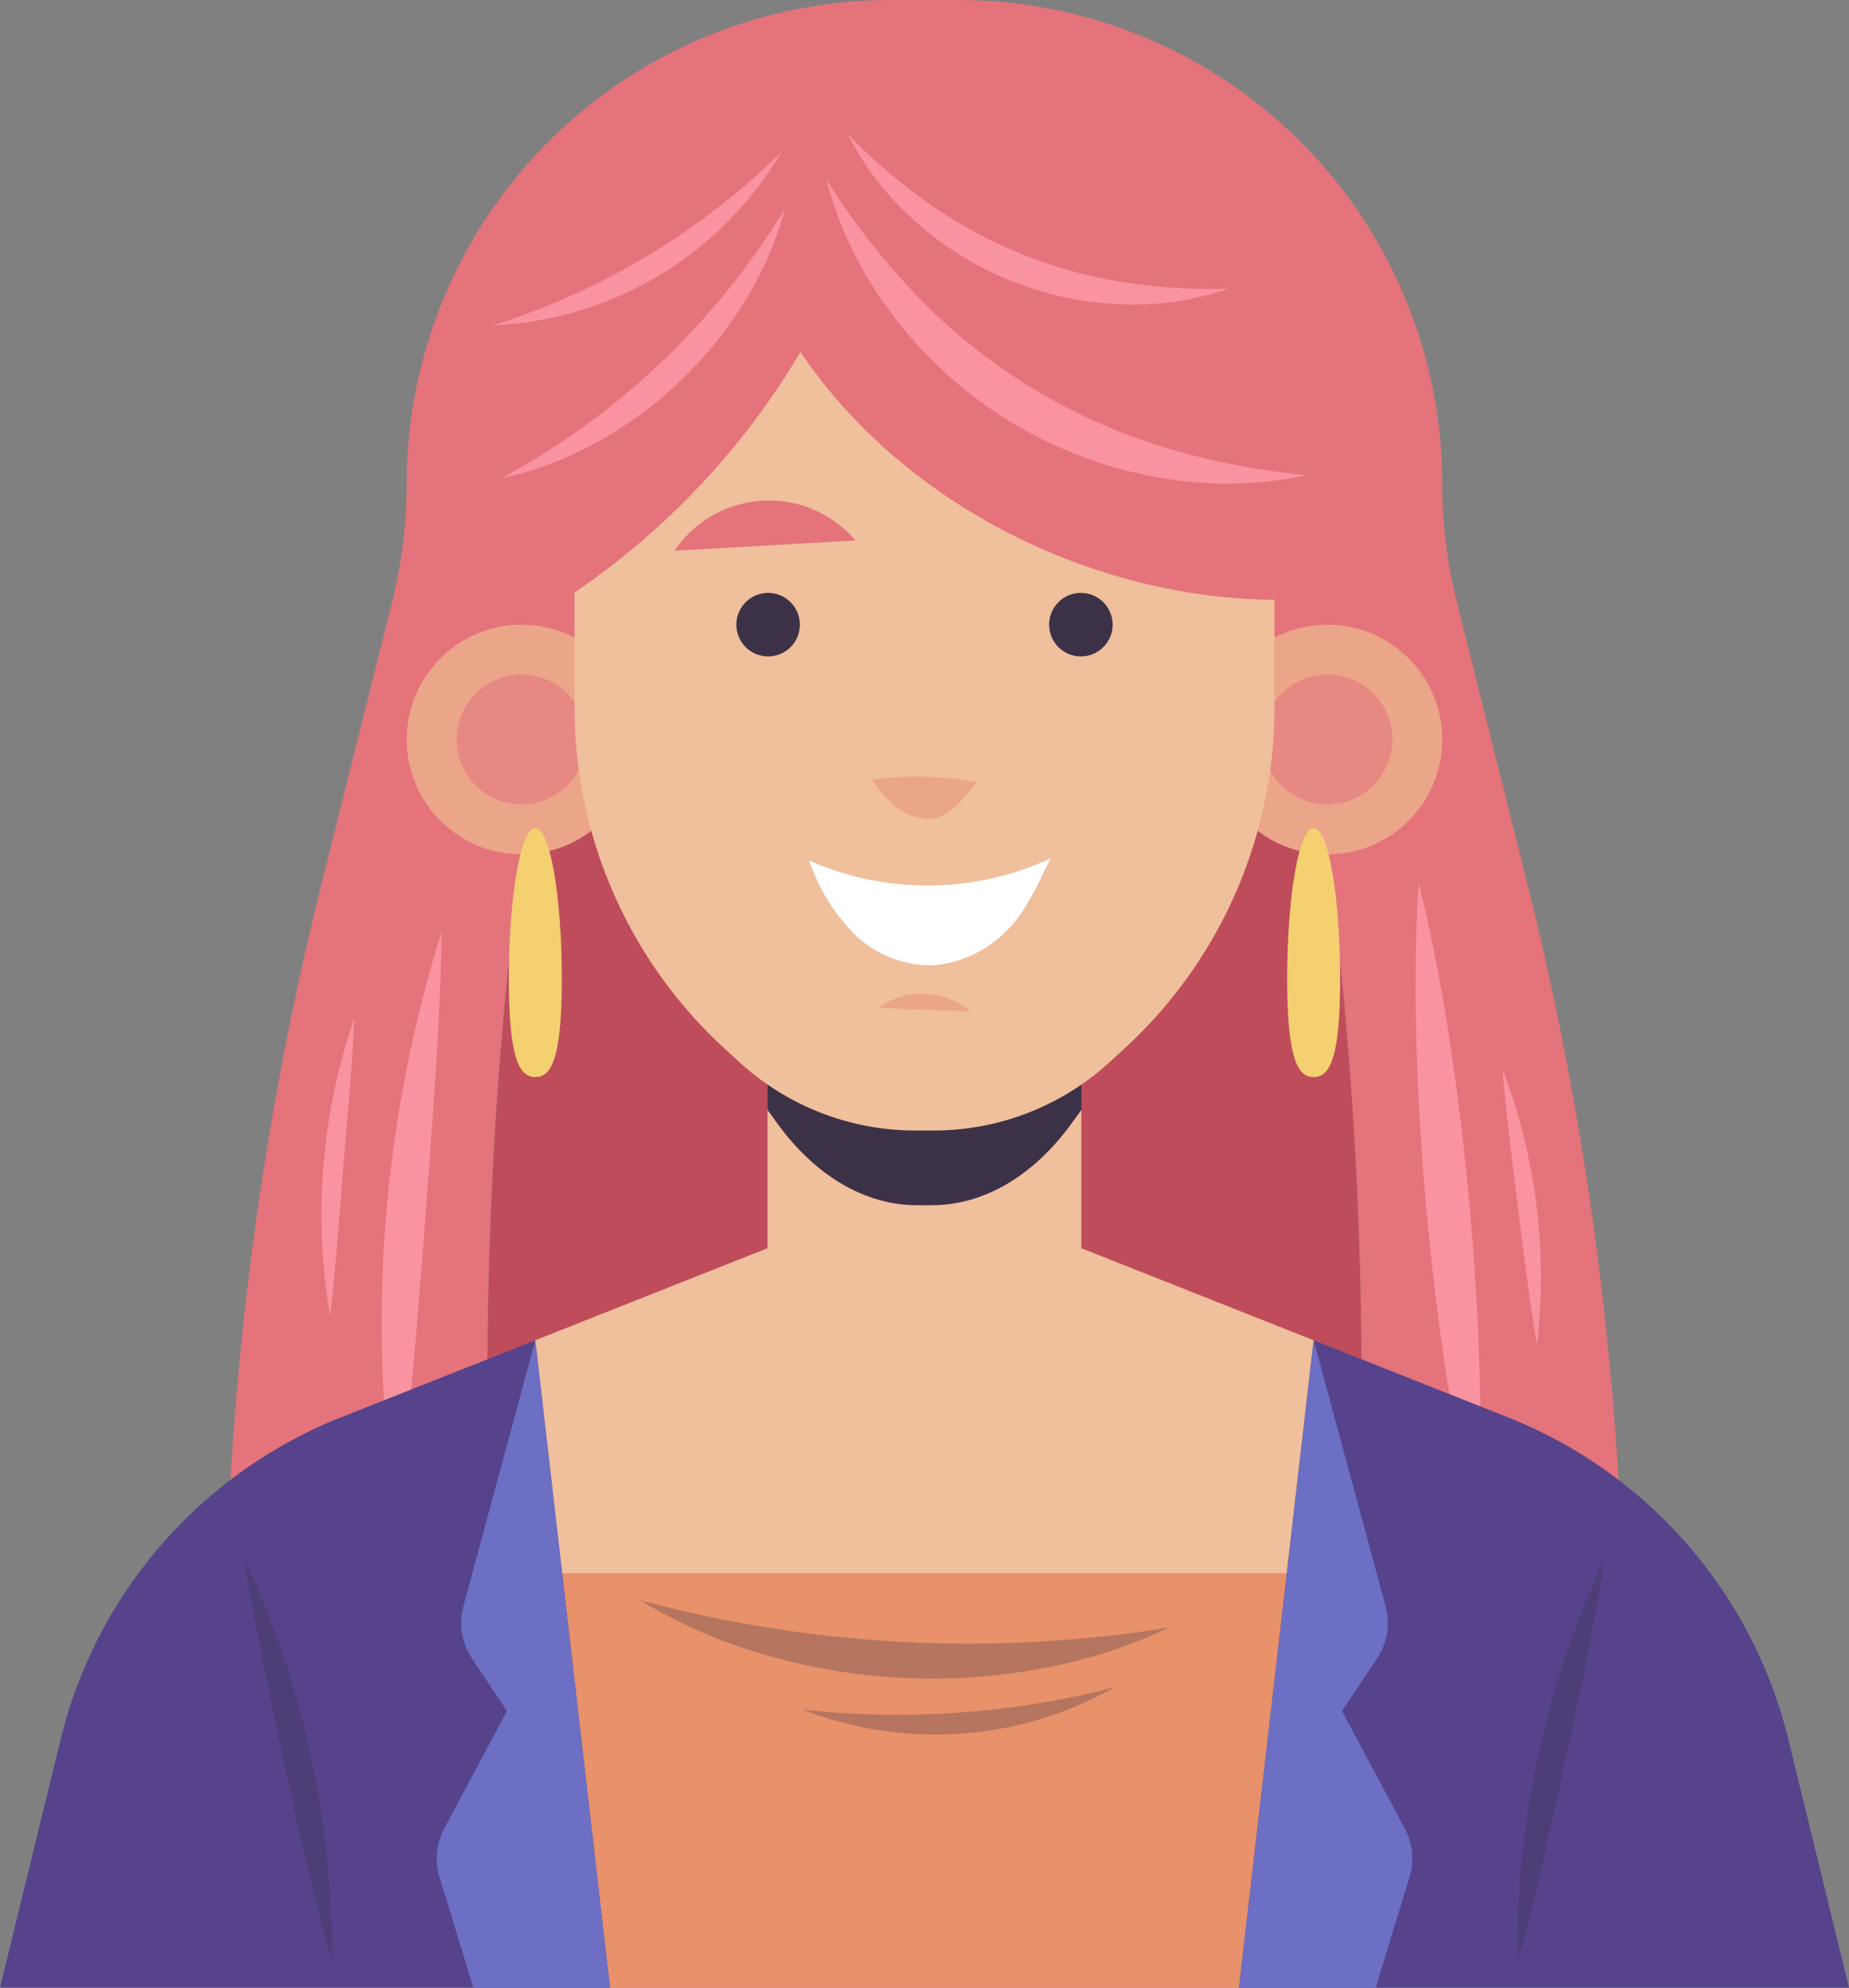 <svg xmlns="http://www.w3.org/2000/svg" width="144.486" height="155.333" viewBox="0 0 144.486 155.333">
  <rect x="0" y="0" width="144.486" height="155.333" fill="#808080" stroke="none"/>
  <g id="Group_87" data-name="Group 87" transform="translate(-177.757 -280.816)">
    <g id="Group_69" data-name="Group 69">
      <g id="Group_64" data-name="Group 64">
        <path id="Path_80" data-name="Path 80" d="M279.765,335.9,250,327.68,220.235,335.9a317.858,317.858,0,0,0-3.569,75.4h66.668A317.86,317.86,0,0,0,279.765,335.9Z" fill="#bf4c5b"/>
        <path id="Path_81" data-name="Path 81" d="M297.088,349.774l-5.5-21.975a37.794,37.794,0,0,1-1.131-9.176h0a37.807,37.807,0,0,0-37.807-37.807h-5.306a37.808,37.808,0,0,0-37.808,37.807h0a37.793,37.793,0,0,1-1.13,9.176l-5.5,21.975a253.487,253.487,0,0,0-7.579,61.523h21.333a317.858,317.858,0,0,1,3.569-75.4L250,327.68l29.765,8.216a317.86,317.86,0,0,1,3.569,75.4h21.333A253.537,253.537,0,0,0,297.088,349.774Z" fill="#e4737b"/>
      </g>
      <g id="Group_65" data-name="Group 65">
        <path id="Path_82" data-name="Path 82" d="M208.762,399.649c.891-6.406,1.54-14.7,2.182-22.987.623-8.292,1.24-16.585,1.33-23.052a101.975,101.975,0,0,0-3.512,46.039Z" fill="#f993a0"/>
      </g>
      <g id="Group_66" data-name="Group 66">
        <path id="Path_83" data-name="Path 83" d="M203.552,383.647c.4-3.248.687-7.437,1.034-11.623s.724-8.368.86-11.636a47.077,47.077,0,0,0-1.894,23.259Z" fill="#f993a0"/>
      </g>
      <g id="Group_67" data-name="Group 67">
        <path id="Path_84" data-name="Path 84" d="M293.2,400.585c.984-14.215-1.066-36.933-4.58-50.742C287.637,364.058,289.688,386.776,293.2,400.585Z" fill="#f993a0"/>
      </g>
      <g id="Group_68" data-name="Group 68">
        <path id="Path_85" data-name="Path 85" d="M297.868,385.9a45.713,45.713,0,0,0-2.7-21.542c.225,3.034.731,6.91,1.212,10.788S297.338,382.9,297.868,385.9Z" fill="#f993a0"/>
      </g>
    </g>
    <g id="Group_76" data-name="Group 76">
      <g id="Group_70" data-name="Group 70">
        <path id="Path_86" data-name="Path 86" d="M249.429,375h1.141c4.036,0,7.924-2.267,10.9-6.355l.79-1.087v-14.31H237.741v14.31l.79,1.087C241.506,372.737,245.394,375,249.429,375Z" fill="#3c3247"/>
        <path id="Path_87" data-name="Path 87" d="M219.589,385.552l-15.174,6.018a36.363,36.363,0,0,0-21.92,25.175l-4.738,19.4h47.67l-3.735-32.375Z" fill="#56438c"/>
        <path id="Path_88" data-name="Path 88" d="M317.505,416.745a36.363,36.363,0,0,0-21.92-25.175l-15.175-6.018-2.1,18.222-3.735,32.375h47.67Z" fill="#56438c"/>
        <path id="Path_89" data-name="Path 89" d="M221.692,403.774l3.735,32.375h49.146l3.735-32.375Z" fill="#e8916a"/>
        <path id="Path_90" data-name="Path 90" d="M278.308,403.774l2.1-18.222-15.2-6.026-2.954-1.171V367.562l-.79,1.087c-2.975,4.088-6.863,6.355-10.9,6.355h-1.141c-4.035,0-7.923-2.267-10.9-6.355l-.79-1.087v10.793l-2.954,1.171-15.2,6.026,2.1,18.222Z" fill="#f0bf9c"/>
      </g>
      <path id="Path_91" data-name="Path 91" d="M219.589,385.552l-5.621,20.781a5,5,0,0,0,.666,4.079l2.741,4.112-4.9,9.168a5.005,5.005,0,0,0-.371,3.818l2.643,8.639h10.677Z" fill="#6c6fc3"/>
      <path id="Path_92" data-name="Path 92" d="M280.41,385.552l5.622,20.781a5,5,0,0,1-.666,4.079l-2.741,4.112,4.9,9.168a5,5,0,0,1,.37,3.818l-2.642,8.639H274.573Z" fill="#6c6fc3"/>
      <g id="Group_75" data-name="Group 75">
        <g id="Group_71" data-name="Group 71" opacity="0.3">
          <path id="Path_93" data-name="Path 93" d="M269.06,408.014a98.7,98.7,0,0,1-41.274-2.147,39.427,39.427,0,0,0,9.12,4.075,46.853,46.853,0,0,0,22.66,1.179A39.462,39.462,0,0,0,269.06,408.014Z" fill="#3c3247"/>
        </g>
        <g id="Group_72" data-name="Group 72" opacity="0.3">
          <path id="Path_94" data-name="Path 94" d="M264.844,412.674a67.918,67.918,0,0,1-24.328,1.742,28.4,28.4,0,0,0,24.328-1.742Z" fill="#3c3247"/>
        </g>
        <g id="Group_73" data-name="Group 73" opacity="0.3">
          <path id="Path_95" data-name="Path 95" d="M203.683,434.157a73.063,73.063,0,0,0-6.835-31.578c.656,4.477,1.857,10.173,3.082,15.862S202.429,429.809,203.683,434.157Z" fill="#3c3247"/>
        </g>
        <g id="Group_74" data-name="Group 74" opacity="0.3">
          <path id="Path_96" data-name="Path 96" d="M296.316,434.157c1.254-4.348,2.516-10.03,3.754-15.716s2.426-11.385,3.082-15.862a73.083,73.083,0,0,0-6.836,31.578Z" fill="#3c3247"/>
        </g>
      </g>
    </g>
    <g id="Group_77" data-name="Group 77">
      <circle id="Ellipse_16" data-name="Ellipse 16" cx="8.976" cy="8.976" r="8.976" transform="translate(209.539 329.63)" fill="#eba588"/>
      <circle id="Ellipse_17" data-name="Ellipse 17" cx="5.073" cy="5.073" r="5.073" transform="translate(213.442 333.532)" fill="#e78882"/>
    </g>
    <g id="Group_78" data-name="Group 78">
      <circle id="Ellipse_18" data-name="Ellipse 18" cx="8.976" cy="8.976" r="8.976" transform="translate(272.509 329.63)" fill="#eba588"/>
      <circle id="Ellipse_19" data-name="Ellipse 19" cx="5.073" cy="5.073" r="5.073" transform="translate(276.411 333.532)" fill="#e78882"/>
    </g>
    <g id="Group_80" data-name="Group 80">
      <path id="Path_97" data-name="Path 97" d="M240.306,308.3a59.108,59.108,0,0,1-17.653,18.8v8.988a36.192,36.192,0,0,0,11.737,26.68l1.139,1.044a20.352,20.352,0,0,0,13.751,5.349h1.44a20.352,20.352,0,0,0,13.751-5.349l1.139-1.044a36.2,36.2,0,0,0,11.737-26.68V327.68C262.995,327.558,248.253,320.135,240.306,308.3Z" fill="#f0bf9c"/>
      <path id="Path_98" data-name="Path 98" d="M240.261,329.63a2.481,2.481,0,1,1-2.481-2.481A2.481,2.481,0,0,1,240.261,329.63Z" fill="#3c3247"/>
      <path id="Path_99" data-name="Path 99" d="M259.739,329.63a2.481,2.481,0,1,0,2.481-2.481A2.481,2.481,0,0,0,259.739,329.63Z" fill="#3c3247"/>
      <g id="Group_79" data-name="Group 79">
        <path id="Path_100" data-name="Path 100" d="M237.337,319.941a8.873,8.873,0,0,0-6.866,3.91l14.129-.8A8.874,8.874,0,0,0,237.337,319.941Z" fill="#e4737b"/>
      </g>
      <path id="Path_101" data-name="Path 101" d="M254.126,341.961a25.123,25.123,0,0,0-8.252-.214,11.786,11.786,0,0,0,1.918,2.152,4.233,4.233,0,0,0,2.8.881C252.056,344.642,253.1,343.012,254.126,341.961Z" fill="#eba588"/>
      <path id="Path_102" data-name="Path 102" d="M259.87,347.889a22.894,22.894,0,0,1-18.887.172,15.126,15.126,0,0,0,3.626,5.842,8.613,8.613,0,0,0,6.057,2.348,9.131,9.131,0,0,0,5.717-2.664C257.939,352.106,258.881,349.8,259.87,347.889Z" fill="#fff"/>
      <path id="Path_103" data-name="Path 103" d="M253.625,359.876a5.875,5.875,0,0,0-7.224-.316C248.66,359.7,251.366,359.738,253.625,359.876Z" fill="#eba588"/>
    </g>
    <g id="Group_86" data-name="Group 86">
      <path id="Path_104" data-name="Path 104" d="M240.306,308.3c7.947,11.836,22.689,19.259,37.041,19.381V320.1A27.347,27.347,0,0,0,250,292.757h0A27.347,27.347,0,0,0,222.653,320.1V327.1A59.108,59.108,0,0,0,240.306,308.3Z" fill="#e4737b"/>
      <g id="Group_85" data-name="Group 85">
        <g id="Group_81" data-name="Group 81">
          <path id="Path_105" data-name="Path 105" d="M216.932,318.189a26.579,26.579,0,0,0,7-2.56,31.414,31.414,0,0,0,12.263-11.659,26.623,26.623,0,0,0,2.909-6.86,58.393,58.393,0,0,1-22.17,21.079Z" fill="#f993a0"/>
        </g>
        <g id="Group_82" data-name="Group 82">
          <path id="Path_106" data-name="Path 106" d="M216.333,306.23A27.488,27.488,0,0,0,238.821,292.7a56.367,56.367,0,0,1-22.488,13.526Z" fill="#f993a0"/>
        </g>
        <g id="Group_83" data-name="Group 83">
          <path id="Path_107" data-name="Path 107" d="M279.878,317.945a55.713,55.713,0,0,1-10.658-2.029,45.033,45.033,0,0,1-20.271-12.472,55.719,55.719,0,0,1-6.616-8.6,29.656,29.656,0,0,0,4.811,10.093A33.188,33.188,0,0,0,268.7,318.2,29.687,29.687,0,0,0,279.878,317.945Z" fill="#f993a0"/>
        </g>
        <g id="Group_84" data-name="Group 84">
          <path id="Path_108" data-name="Path 108" d="M273.747,303.383a45.389,45.389,0,0,1-7.824-.459,36.067,36.067,0,0,1-15.986-6.492,45.486,45.486,0,0,1-5.929-5.127,22.711,22.711,0,0,0,4.855,6.432,25.547,25.547,0,0,0,16.919,6.871A22.7,22.7,0,0,0,273.747,303.383Z" fill="#f993a0"/>
        </g>
      </g>
    </g>
    <path id="Path_109" data-name="Path 109" d="M221.659,357.342c0,6.527-.927,7.64-2.07,7.64s-2.069-1.113-2.069-7.64.927-11.818,2.069-11.818S221.659,350.815,221.659,357.342Z" fill="#f4d071"/>
    <path id="Path_110" data-name="Path 110" d="M278.341,357.342c0,6.527.927,7.64,2.069,7.64s2.07-1.113,2.07-7.64-.927-11.818-2.07-11.818S278.341,350.815,278.341,357.342Z" fill="#f4d071"/>
  </g>
</svg>
